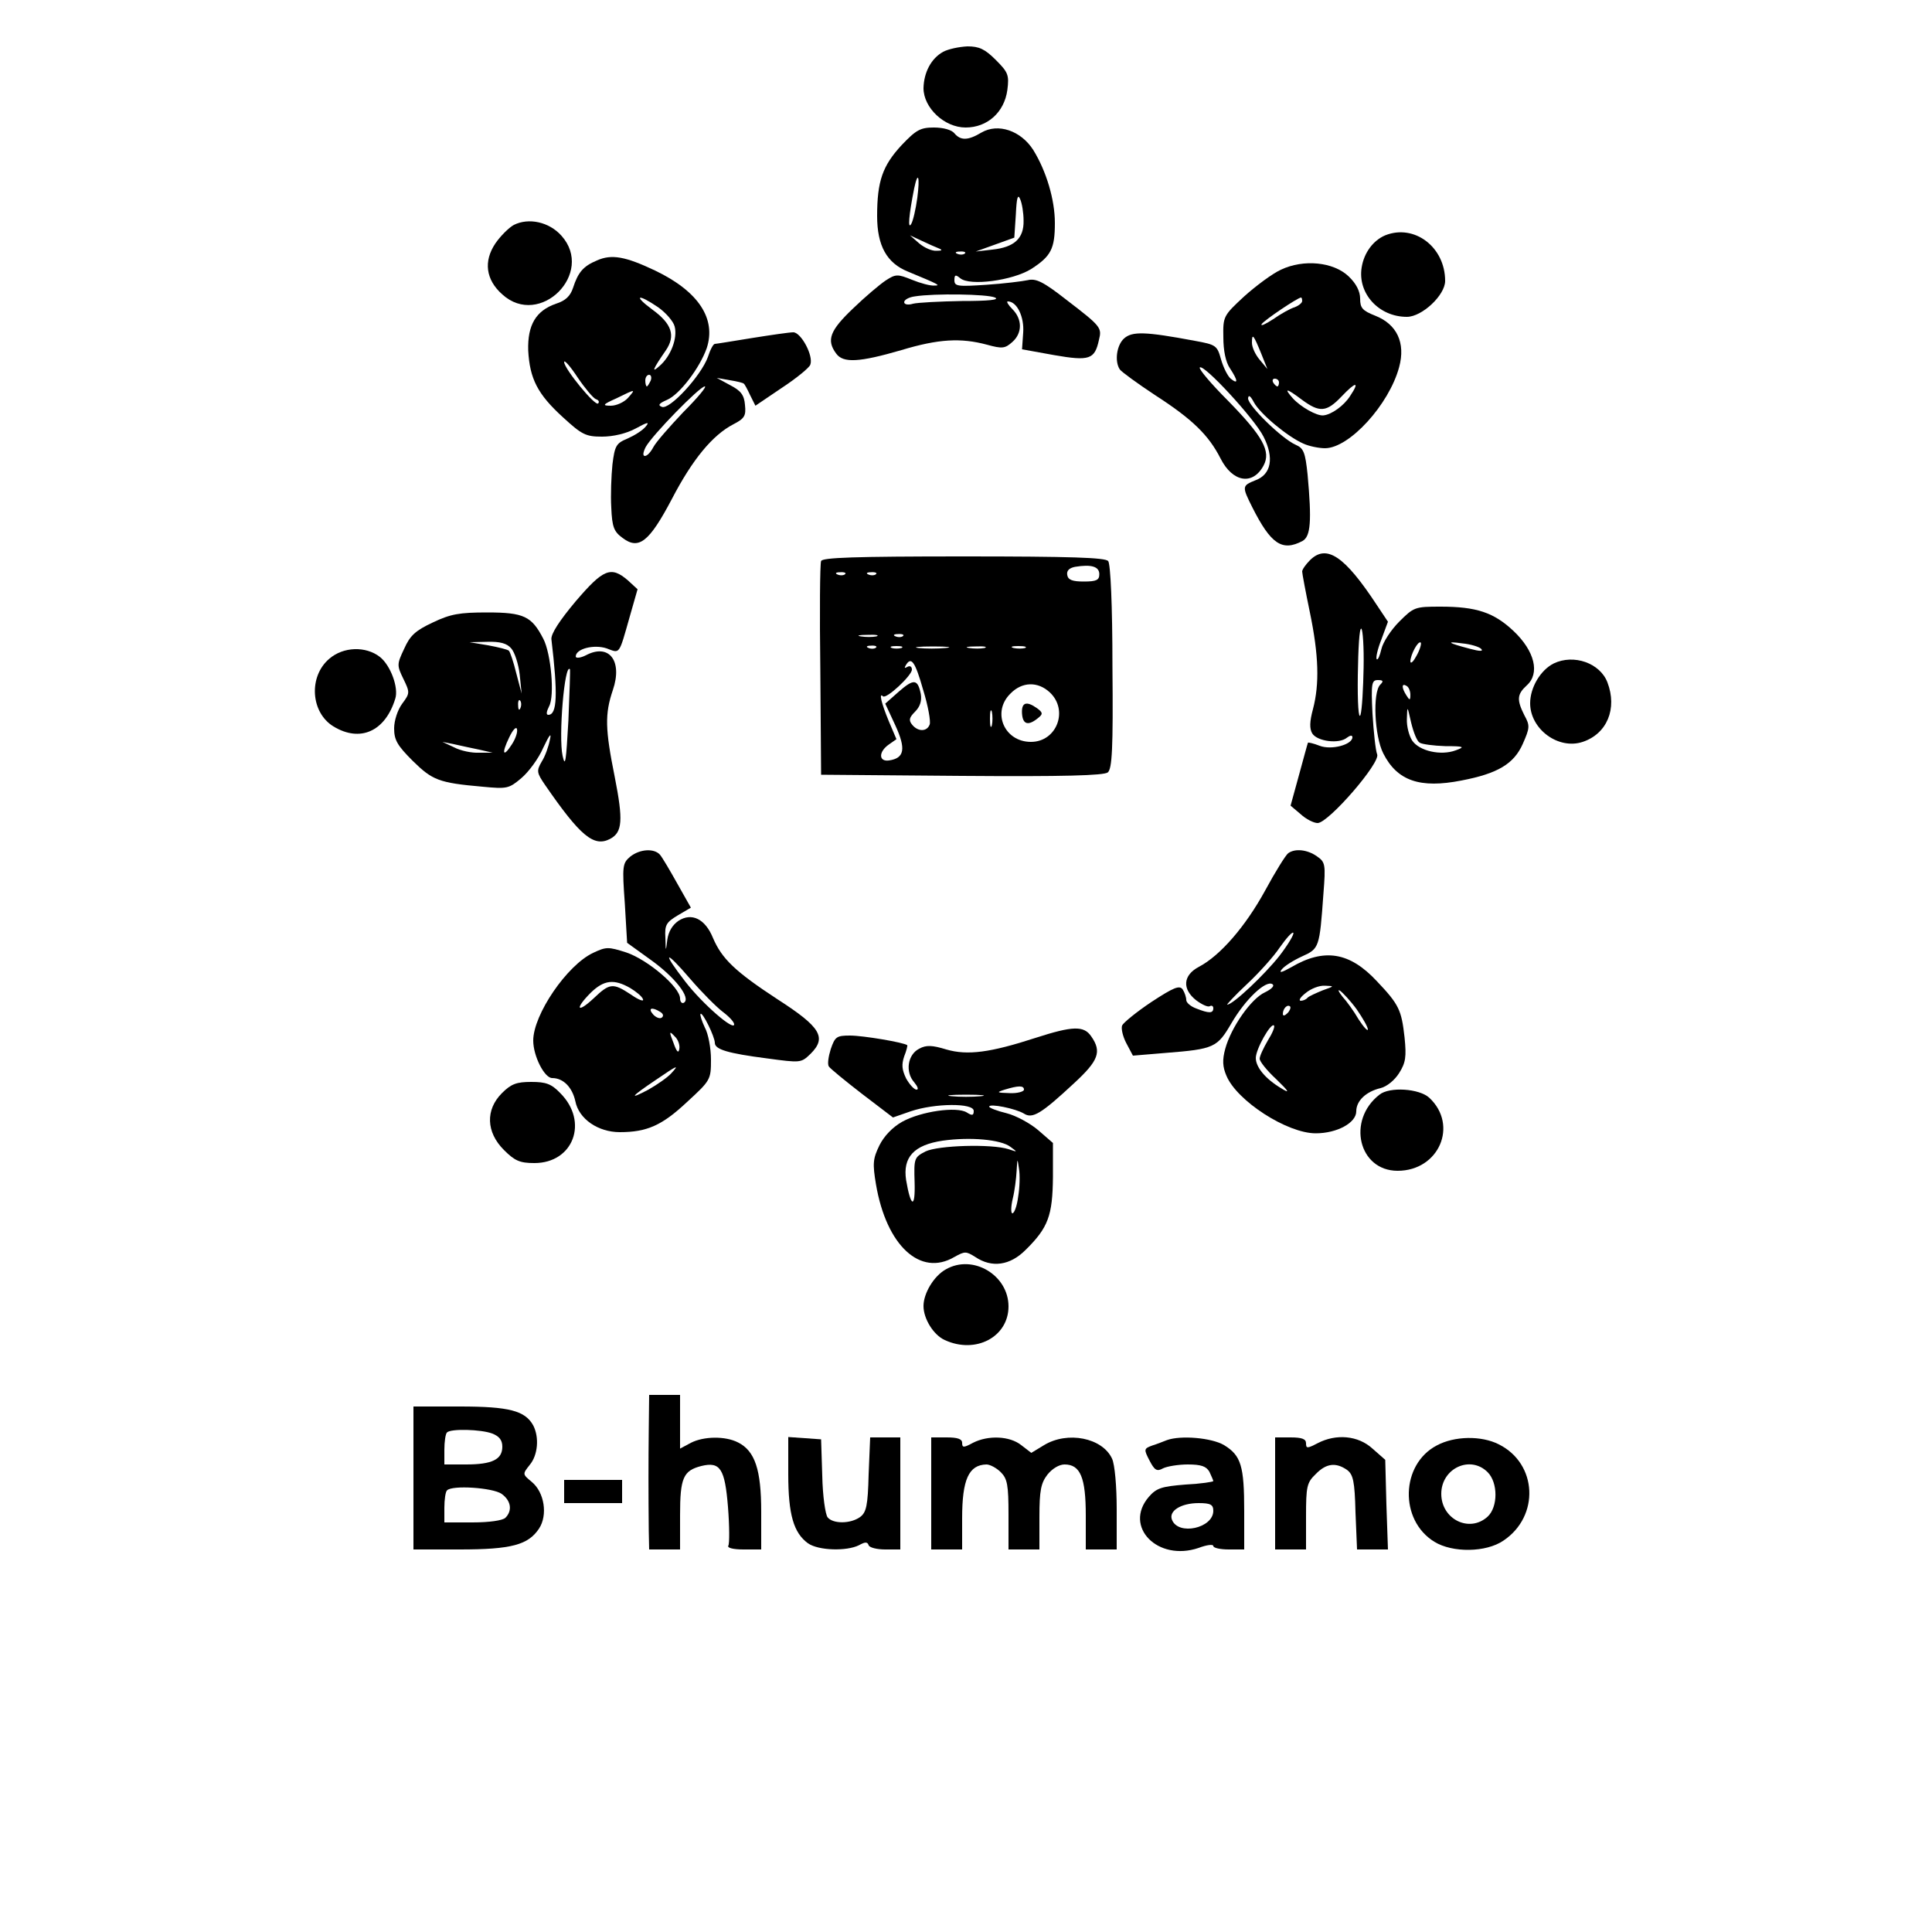 <?xml version="1.0" standalone="no"?>
<!DOCTYPE svg PUBLIC "-//W3C//DTD SVG 20010904//EN"
 "http://www.w3.org/TR/2001/REC-SVG-20010904/DTD/svg10.dtd">
<svg version="1.0" xmlns="http://www.w3.org/2000/svg"
 width="500pt" height="500pt" viewBox="0 0 500 500"
 preserveAspectRatio="xMidYMid meet">

<g transform="translate(0,500) scale(0.1,-0.1)"
fill="#000000" stroke="none">
<path d="M2441 4866 c-31 -17 -50 -53 -51 -94 0 -51 54 -102 109 -102 56 0
100 39 108 97 5 39 2 46 -30 78 -28 28 -43 35 -73 35 -22 -1 -50 -7 -63 -14z"/>
<path d="M2333 4624 c-49 -53 -63 -93 -63 -183 0 -77 25 -122 80 -144 82 -34
85 -36 68 -36 -10 -1 -36 6 -58 15 -37 15 -42 15 -68 -2 -15 -10 -53 -42 -84
-72 -60 -57 -70 -82 -44 -117 18 -25 59 -23 169 9 96 29 154 32 221 14 40 -11
47 -10 66 7 26 23 26 59 0 85 -11 11 -16 20 -12 20 24 0 43 -40 40 -81 l-3
-43 83 -15 c92 -16 105 -11 116 39 8 32 6 35 -84 104 -60 47 -79 56 -100 51
-14 -3 -62 -9 -107 -12 -75 -5 -83 -4 -83 12 0 14 3 15 15 5 25 -21 136 -6
184 24 51 33 61 52 61 119 0 60 -22 134 -56 189 -32 50 -91 70 -134 45 -35
-21 -54 -21 -70 -2 -7 9 -29 15 -53 15 -35 0 -46 -6 -84 -46z m41 -136 c-4
-29 -11 -60 -16 -68 -9 -15 -6 23 8 93 10 47 15 29 8 -25z m275 -59 c1 -46
-24 -69 -81 -75 l-43 -5 50 18 50 18 4 60 c2 43 5 54 11 40 5 -11 9 -36 9 -56z
m-219 -72 c10 -4 8 -6 -6 -6 -12 -1 -32 8 -45 19 l-24 21 30 -14 c17 -8 37
-17 45 -20z m67 -13 c-3 -3 -12 -4 -19 -1 -8 3 -5 6 6 6 11 1 17 -2 13 -5z
m78 -114 c13 -6 -17 -9 -85 -9 -58 -1 -115 -4 -127 -7 -13 -4 -23 -2 -23 4 0
6 12 13 28 15 50 8 187 6 207 -3z"/>
<path d="M1330 4418 c-13 -7 -35 -29 -48 -48 -31 -46 -25 -94 18 -132 97 -88
240 55 153 152 -32 36 -85 47 -123 28z"/>
<path d="M3585 4391 c-31 -13 -55 -45 -61 -83 -11 -67 44 -128 117 -128 39 0
99 56 99 93 0 88 -80 148 -155 118z"/>
<path d="M1545 4326 c-36 -15 -49 -31 -62 -71 -7 -21 -19 -33 -44 -41 -52 -18
-74 -55 -72 -121 4 -73 24 -113 90 -173 49 -45 59 -50 101 -50 29 0 63 8 87
21 31 17 37 18 26 5 -8 -10 -29 -23 -47 -31 -29 -12 -33 -18 -39 -67 -3 -29
-5 -80 -3 -112 2 -50 7 -62 29 -78 42 -32 69 -11 128 101 53 102 105 165 159
193 29 15 33 22 30 50 -2 26 -11 37 -38 51 l-35 19 34 -6 c19 -3 35 -7 36 -9
2 -1 9 -14 16 -29 l14 -28 68 46 c38 25 71 52 74 60 9 23 -24 84 -44 84 -10 0
-58 -7 -108 -15 -49 -8 -92 -15 -95 -15 -4 0 -12 -15 -18 -34 -18 -49 -99
-137 -119 -129 -11 4 -8 9 13 18 33 14 85 83 103 134 25 76 -21 147 -134 201
-76 36 -112 43 -150 26z m158 -121 c20 -14 40 -37 43 -50 8 -30 -10 -77 -39
-102 -22 -20 -18 -9 16 40 26 38 16 69 -35 106 -50 37 -38 42 15 6z m-161
-238 c7 -2 10 -7 6 -11 -7 -9 -88 90 -88 107 0 7 16 -11 35 -40 19 -28 40 -53
47 -56z m142 48 c-4 -8 -8 -15 -10 -15 -2 0 -4 7 -4 15 0 8 4 15 10 15 5 0 7
-7 4 -15z m84 -82 c-36 -38 -71 -78 -77 -90 -7 -13 -16 -23 -22 -23 -6 0 -5 9
2 23 16 30 140 157 153 157 6 0 -19 -30 -56 -67z m-143 37 c-10 -11 -30 -20
-44 -20 -23 0 -22 3 14 19 51 25 51 25 30 1z"/>
<path d="M3315 4302 c-22 -10 -65 -42 -95 -69 -54 -50 -55 -52 -54 -106 0 -34
6 -64 17 -80 21 -32 22 -43 2 -27 -8 7 -19 29 -25 50 -10 36 -13 38 -68 48
-128 24 -162 25 -183 6 -19 -17 -25 -59 -11 -80 4 -6 45 -36 92 -67 96 -62
138 -103 169 -164 31 -61 83 -70 111 -18 20 37 -2 76 -92 168 -44 44 -76 82
-73 86 10 10 142 -133 165 -179 28 -55 20 -98 -21 -113 -35 -14 -35 -16 -8
-70 48 -95 77 -115 130 -87 21 12 24 51 13 172 -6 57 -10 68 -31 77 -36 16
-123 101 -123 120 1 10 6 7 15 -10 16 -30 87 -89 128 -107 15 -7 41 -12 56
-12 63 0 166 113 192 210 17 63 -6 111 -62 133 -33 13 -39 20 -39 44 0 19 -10
39 -30 58 -39 37 -116 45 -175 17z m55 -81 c0 -5 -9 -12 -19 -16 -11 -3 -36
-17 -56 -31 -20 -13 -33 -19 -30 -13 6 10 94 69 102 69 2 0 3 -4 3 -9z m-106
-136 l16 -40 -20 24 c-11 13 -20 32 -20 44 0 26 4 21 24 -28z m46 -75 c0 -5
-2 -10 -4 -10 -3 0 -8 5 -11 10 -3 6 -1 10 4 10 6 0 11 -4 11 -10z m184 -35
c-16 -25 -48 -48 -69 -50 -17 -2 -59 22 -79 44 -25 28 -17 27 24 -4 45 -33 63
-32 102 9 37 39 48 40 22 1z"/>
<path d="M3390 3550 c-11 -11 -20 -24 -20 -29 0 -5 9 -53 20 -106 23 -111 25
-185 8 -250 -9 -33 -9 -51 -2 -63 13 -21 70 -28 90 -11 8 6 14 7 14 1 0 -19
-54 -34 -85 -22 -15 6 -29 9 -30 8 -1 -2 -11 -39 -23 -83 l-22 -80 26 -22 c14
-13 34 -23 44 -23 28 0 164 157 154 178 -4 10 -9 56 -12 105 -4 79 -2 87 14
87 14 0 15 -3 6 -12 -20 -20 -15 -133 8 -178 36 -71 95 -91 202 -70 94 18 136
43 159 95 18 41 19 47 4 74 -20 40 -19 54 6 77 35 31 21 89 -34 141 -51 48
-96 63 -189 63 -66 0 -69 -1 -107 -39 -21 -21 -42 -53 -46 -71 -4 -17 -9 -29
-12 -26 -3 3 2 26 12 51 l17 46 -28 42 c-84 128 -131 160 -174 117z m139 -278
c-1 -53 -4 -108 -8 -122 -5 -14 -8 31 -7 102 1 69 4 124 9 121 4 -2 7 -48 6
-101z m137 31 c-8 -15 -15 -22 -16 -15 0 17 20 55 27 49 2 -3 -2 -18 -11 -34z
m167 18 c7 -7 -3 -7 -29 0 -57 15 -64 20 -20 14 22 -2 44 -9 49 -14z m-183
-119 c0 -15 -2 -15 -10 -2 -13 20 -13 33 0 25 6 -3 10 -14 10 -23z m24 -124
c6 -4 36 -8 66 -9 50 0 52 -2 27 -11 -38 -14 -93 -2 -112 25 -8 12 -15 37 -14
57 1 35 1 34 11 -10 6 -25 15 -48 22 -52z"/>
<path d="M2125 3548 c-3 -7 -4 -134 -2 -283 l2 -270 364 -3 c266 -2 367 1 378
9 11 10 14 59 12 273 0 161 -5 266 -11 274 -8 9 -95 12 -375 12 -282 0 -365
-3 -368 -12z m720 -34 c0 -15 -7 -19 -40 -19 -29 0 -41 4 -43 17 -2 11 5 18
20 21 42 7 63 1 63 -19z m-658 0 c-3 -3 -12 -4 -19 -1 -8 3 -5 6 6 6 11 1 17
-2 13 -5z m80 0 c-3 -3 -12 -4 -19 -1 -8 3 -5 6 6 6 11 1 17 -2 13 -5z m1
-161 c-10 -2 -28 -2 -40 0 -13 2 -5 4 17 4 22 1 32 -1 23 -4z m69 1 c-3 -3
-12 -4 -19 -1 -8 3 -5 6 6 6 11 1 17 -2 13 -5z m-70 -30 c-3 -3 -12 -4 -19 -1
-8 3 -5 6 6 6 11 1 17 -2 13 -5z m66 -1 c-7 -2 -19 -2 -25 0 -7 3 -2 5 12 5
14 0 19 -2 13 -5z m114 0 c-20 -2 -52 -2 -70 0 -17 2 0 4 38 4 39 0 53 -2 32
-4z m101 0 c-10 -2 -28 -2 -40 0 -13 2 -5 4 17 4 22 1 32 -1 23 -4z m105 0
c-7 -2 -21 -2 -30 0 -10 3 -4 5 12 5 17 0 24 -2 18 -5z m-264 -108 c13 -42 20
-82 17 -90 -7 -19 -30 -19 -45 -1 -10 12 -8 19 7 34 13 13 18 28 15 46 -8 39
-18 40 -57 6 l-35 -31 26 -56 c28 -61 24 -85 -16 -91 -27 -4 -28 22 -1 41 l20
14 -20 47 c-19 46 -26 75 -15 64 9 -8 75 54 75 69 0 8 -5 11 -12 7 -7 -4 -8
-3 -4 4 14 24 24 11 45 -63z m328 -7 c49 -46 18 -128 -49 -128 -69 0 -102 77
-53 125 30 31 71 32 102 3z m-150 -85 c-3 -10 -5 -2 -5 17 0 19 2 27 5 18 2
-10 2 -26 0 -35z"/>
<path d="M2645 3153 c2 -29 17 -32 43 -10 11 9 11 13 -4 24 -28 20 -41 15 -39
-14z"/>
<path d="M1490 3444 c-42 -50 -64 -84 -63 -98 17 -143 15 -196 -8 -196 -6 0
-5 8 2 22 15 27 5 137 -15 175 -30 58 -50 68 -145 68 -72 0 -95 -4 -141 -26
-45 -21 -59 -34 -74 -68 -19 -40 -19 -43 -2 -78 17 -35 17 -37 -3 -64 -12 -16
-21 -44 -21 -64 0 -30 8 -44 48 -84 51 -50 67 -57 181 -67 63 -6 68 -5 100 22
19 16 45 51 57 79 16 34 22 41 17 20 -3 -16 -12 -42 -21 -56 -14 -24 -13 -29
9 -61 91 -132 126 -161 168 -139 32 17 34 48 12 160 -25 124 -26 163 -5 225
26 76 -10 122 -70 90 -14 -7 -26 -8 -26 -3 0 20 47 32 80 21 35 -13 31 -19 60
83 l20 70 -25 23 c-44 38 -64 29 -135 -54z m-167 -122 c9 -10 19 -41 22 -68
l5 -49 -14 53 c-7 29 -16 55 -19 58 -3 3 -27 9 -54 14 l-48 8 46 1 c33 1 51
-4 62 -17z m148 -187 c-6 -105 -8 -123 -15 -91 -11 49 5 241 19 224 1 -2 -1
-61 -4 -133z m-124 33 c-3 -8 -6 -5 -6 6 -1 11 2 17 5 13 3 -3 4 -12 1 -19z
m-22 -94 c-23 -36 -28 -25 -7 18 9 19 18 29 20 21 2 -8 -4 -25 -13 -39z m-85
-14 l35 -8 -35 0 c-19 -1 -48 5 -65 14 l-30 14 30 -6 c17 -4 46 -10 65 -14z"/>
<path d="M852 3295 c-54 -46 -48 -139 11 -175 69 -42 134 -13 160 72 9 28 -12
86 -40 108 -36 28 -94 27 -131 -5z"/>
<path d="M4021 3283 c-34 -17 -61 -62 -61 -103 0 -67 73 -121 136 -100 63 21
90 86 64 154 -19 50 -87 74 -139 49z"/>
<path d="M1631 2783 c-20 -17 -21 -24 -14 -121 l6 -102 61 -44 c63 -45 105
-99 86 -111 -5 -3 -10 2 -10 11 0 29 -83 100 -139 119 -47 15 -52 15 -86 -1
-68 -32 -155 -160 -155 -227 0 -40 29 -97 49 -97 29 0 52 -24 60 -60 9 -46 59
-80 115 -80 71 0 110 18 174 78 61 56 62 58 62 110 0 29 -7 67 -16 83 -8 17
-13 33 -11 35 5 6 37 -59 37 -75 0 -17 34 -27 134 -40 89 -12 89 -12 114 12
42 42 26 69 -86 141 -110 72 -144 105 -167 159 -20 49 -55 66 -89 44 -16 -11
-26 -28 -29 -49 -4 -32 -4 -32 -5 5 -2 33 2 40 32 58 l34 20 -35 62 c-19 34
-39 68 -45 75 -15 17 -52 15 -77 -5z m240 -402 c16 -12 29 -26 29 -32 0 -18
-81 52 -126 110 -62 80 -54 85 12 8 30 -35 69 -74 85 -86z m-240 62 c15 -9 31
-22 33 -29 3 -7 -11 -2 -31 12 -47 31 -55 30 -97 -10 -43 -40 -49 -27 -7 15
34 33 60 36 102 12z m78 -62 c8 -5 9 -11 3 -15 -5 -3 -15 1 -22 9 -14 16 -3
20 19 6z m49 -96 c-2 -12 -7 -7 -15 16 -12 30 -11 32 3 17 9 -8 14 -23 12 -33z
m-21 -63 c-9 -10 -36 -29 -59 -42 -53 -28 -45 -18 19 25 57 39 62 41 40 17z"/>
<path d="M3334 2792 c-6 -4 -33 -47 -60 -97 -51 -93 -116 -168 -171 -197 -42
-22 -44 -58 -7 -87 15 -11 30 -18 35 -15 5 3 9 0 9 -5 0 -14 -11 -14 -44 -1
-14 5 -26 15 -26 22 0 7 -4 19 -9 27 -8 12 -23 6 -81 -32 -39 -26 -73 -54 -76
-61 -3 -8 2 -29 11 -46 l17 -32 84 7 c127 10 134 14 171 77 36 62 89 112 106
101 6 -4 -1 -12 -19 -21 -36 -16 -88 -91 -103 -146 -8 -29 -7 -47 3 -70 27
-65 157 -149 231 -149 55 0 105 27 105 57 0 27 25 51 63 60 16 4 36 20 48 39
17 27 19 42 14 92 -8 71 -14 85 -72 146 -70 75 -136 86 -221 36 -25 -14 -33
-16 -25 -6 7 9 31 24 53 34 44 20 45 22 55 162 6 76 5 82 -17 97 -24 17 -56
21 -74 8z m-23 -266 c-38 -48 -120 -126 -135 -126 -2 0 20 24 51 53 30 28 69
71 85 95 17 24 32 41 35 38 3 -3 -13 -30 -36 -60z m112 -89 c-17 -7 -35 -15
-39 -19 -4 -5 -12 -8 -18 -8 -6 1 0 10 13 20 13 11 35 20 50 19 25 -1 25 -1
-6 -12z m88 -49 c16 -23 29 -46 29 -52 0 -6 -11 6 -24 26 -12 21 -31 47 -42
59 -10 13 -13 19 -6 15 7 -5 27 -26 43 -48z m-179 -10 c-7 -7 -12 -8 -12 -2 0
14 12 26 19 19 2 -3 -1 -11 -7 -17z m-51 -71 c-11 -19 -21 -40 -21 -47 0 -7
19 -31 43 -53 34 -33 36 -38 12 -23 -40 24 -65 54 -65 78 0 23 39 92 47 84 3
-3 -4 -20 -16 -39z"/>
<path d="M2680 2314 c-117 -38 -176 -46 -231 -30 -36 11 -52 12 -70 2 -30 -15
-37 -60 -13 -87 9 -11 12 -19 6 -19 -6 0 -18 13 -27 29 -11 23 -12 36 -5 57 6
15 9 28 8 29 -8 7 -114 25 -148 25 -35 0 -39 -3 -50 -35 -6 -19 -9 -39 -5 -45
3 -5 42 -37 86 -71 l80 -61 46 16 c62 21 163 22 163 1 0 -12 -4 -13 -18 -4
-26 16 -118 3 -167 -24 -25 -14 -47 -37 -59 -61 -17 -35 -18 -47 -9 -101 27
-159 115 -240 203 -188 27 15 30 15 54 0 43 -29 90 -22 130 18 59 58 70 89 71
189 l0 88 -38 33 c-21 18 -58 38 -82 44 -25 6 -45 14 -45 17 0 9 69 -5 90 -18
22 -14 44 -1 129 78 64 59 73 82 45 122 -19 28 -48 27 -144 -4z m-30 -134 c0
-5 -17 -10 -37 -9 -34 1 -35 2 -13 9 36 11 50 11 50 0z m-112 -17 c-21 -2 -55
-2 -75 0 -21 2 -4 4 37 4 41 0 58 -2 38 -4z m77 -131 c19 -14 19 -14 -5 -6
-44 14 -182 10 -215 -6 -29 -15 -30 -18 -28 -80 2 -69 -10 -65 -22 6 -9 59 20
91 95 102 71 10 150 3 175 -16z m20 -129 c-3 -24 -10 -43 -15 -43 -4 0 -4 17
1 38 5 20 9 53 10 72 2 33 2 34 6 6 3 -17 2 -49 -2 -73z"/>
<path d="M1299 2171 c-43 -43 -41 -101 5 -147 28 -28 41 -34 79 -34 101 0 141
107 67 181 -23 24 -37 29 -75 29 -38 0 -52 -5 -76 -29z"/>
<path d="M3570 2167 c-85 -66 -54 -197 47 -197 107 0 158 118 82 189 -26 24
-103 29 -129 8z"/>
<path d="M2448 1715 c-31 -17 -58 -62 -58 -95 0 -33 26 -75 55 -88 80 -37 165
8 165 87 0 81 -92 136 -162 96z"/>
<path d="M1679 1303 c-1 -86 -1 -169 0 -265 l1 -48 40 0 40 0 0 89 c0 96 8
115 55 127 49 12 61 -7 69 -106 4 -50 4 -95 1 -100 -4 -6 13 -10 39 -10 l46 0
0 98 c0 108 -16 157 -60 179 -33 17 -89 16 -122 -1 l-28 -15 0 70 0 69 -40 0
-40 0 -1 -87z"/>
<path d="M1070 1175 l0 -185 120 0 c134 0 177 12 205 54 23 35 14 94 -19 121
-24 20 -24 20 -5 44 21 25 25 71 9 102 -21 38 -62 49 -190 49 l-120 0 0 -185z
m204 115 c18 -7 26 -17 26 -34 0 -33 -26 -46 -94 -46 l-56 0 0 38 c0 21 3 42
7 45 10 10 88 8 117 -3z m24 -156 c24 -17 29 -43 10 -62 -7 -7 -42 -12 -85
-12 l-73 0 0 38 c0 21 3 42 7 45 13 14 118 7 141 -9z"/>
<path d="M2040 1185 c0 -105 14 -152 51 -179 27 -19 100 -21 132 -5 16 9 22 9
25 0 2 -6 21 -11 43 -11 l39 0 0 145 0 145 -39 0 -39 0 -4 -96 c-2 -81 -6 -98
-22 -110 -25 -18 -70 -18 -84 -1 -6 7 -13 56 -14 108 l-3 94 -42 3 -43 3 0
-96z"/>
<path d="M2410 1135 l0 -145 40 0 40 0 0 81 c0 100 17 138 63 139 9 0 26 -9
37 -20 17 -17 20 -33 20 -110 l0 -90 40 0 40 0 0 84 c0 69 4 88 21 110 12 15
30 26 44 26 41 0 55 -34 55 -132 l0 -88 40 0 40 0 0 105 c0 59 -5 115 -12 130
-25 54 -115 72 -176 35 l-33 -20 -26 20 c-30 24 -86 26 -125 6 -24 -13 -28
-13 -28 0 0 10 -12 14 -40 14 l-40 0 0 -145z"/>
<path d="M3020 1273 c-8 -3 -25 -10 -38 -14 -22 -8 -22 -10 -7 -39 13 -25 19
-29 35 -20 10 5 39 10 64 10 35 0 48 -5 56 -19 5 -11 10 -22 10 -24 0 -2 -32
-7 -72 -9 -62 -5 -75 -9 -95 -32 -66 -77 23 -168 129 -132 21 8 38 10 38 5 0
-5 18 -9 40 -9 l40 0 0 99 c0 117 -8 144 -52 171 -32 19 -112 26 -148 13z
m120 -183 c0 -45 -91 -65 -107 -23 -9 23 24 43 69 43 31 0 38 -4 38 -20z"/>
<path d="M3300 1135 l0 -145 40 0 40 0 0 85 c0 78 2 88 25 110 27 28 52 31 81
11 16 -12 20 -29 22 -110 l4 -96 40 0 40 0 -4 116 -3 116 -33 29 c-37 34 -94
39 -142 14 -27 -14 -30 -14 -30 0 0 11 -11 15 -40 15 l-40 0 0 -145z"/>
<path d="M3718 1259 c-93 -49 -97 -193 -6 -249 47 -29 134 -28 179 3 94 63 88
199 -12 249 -45 23 -115 22 -161 -3z m132 -69 c27 -27 27 -90 0 -115 -47 -43
-120 -7 -120 59 0 66 75 101 120 56z"/>
<path d="M1460 1140 l0 -30 75 0 75 0 0 30 0 30 -75 0 -75 0 0 -30z"/>
</g>
</svg>
